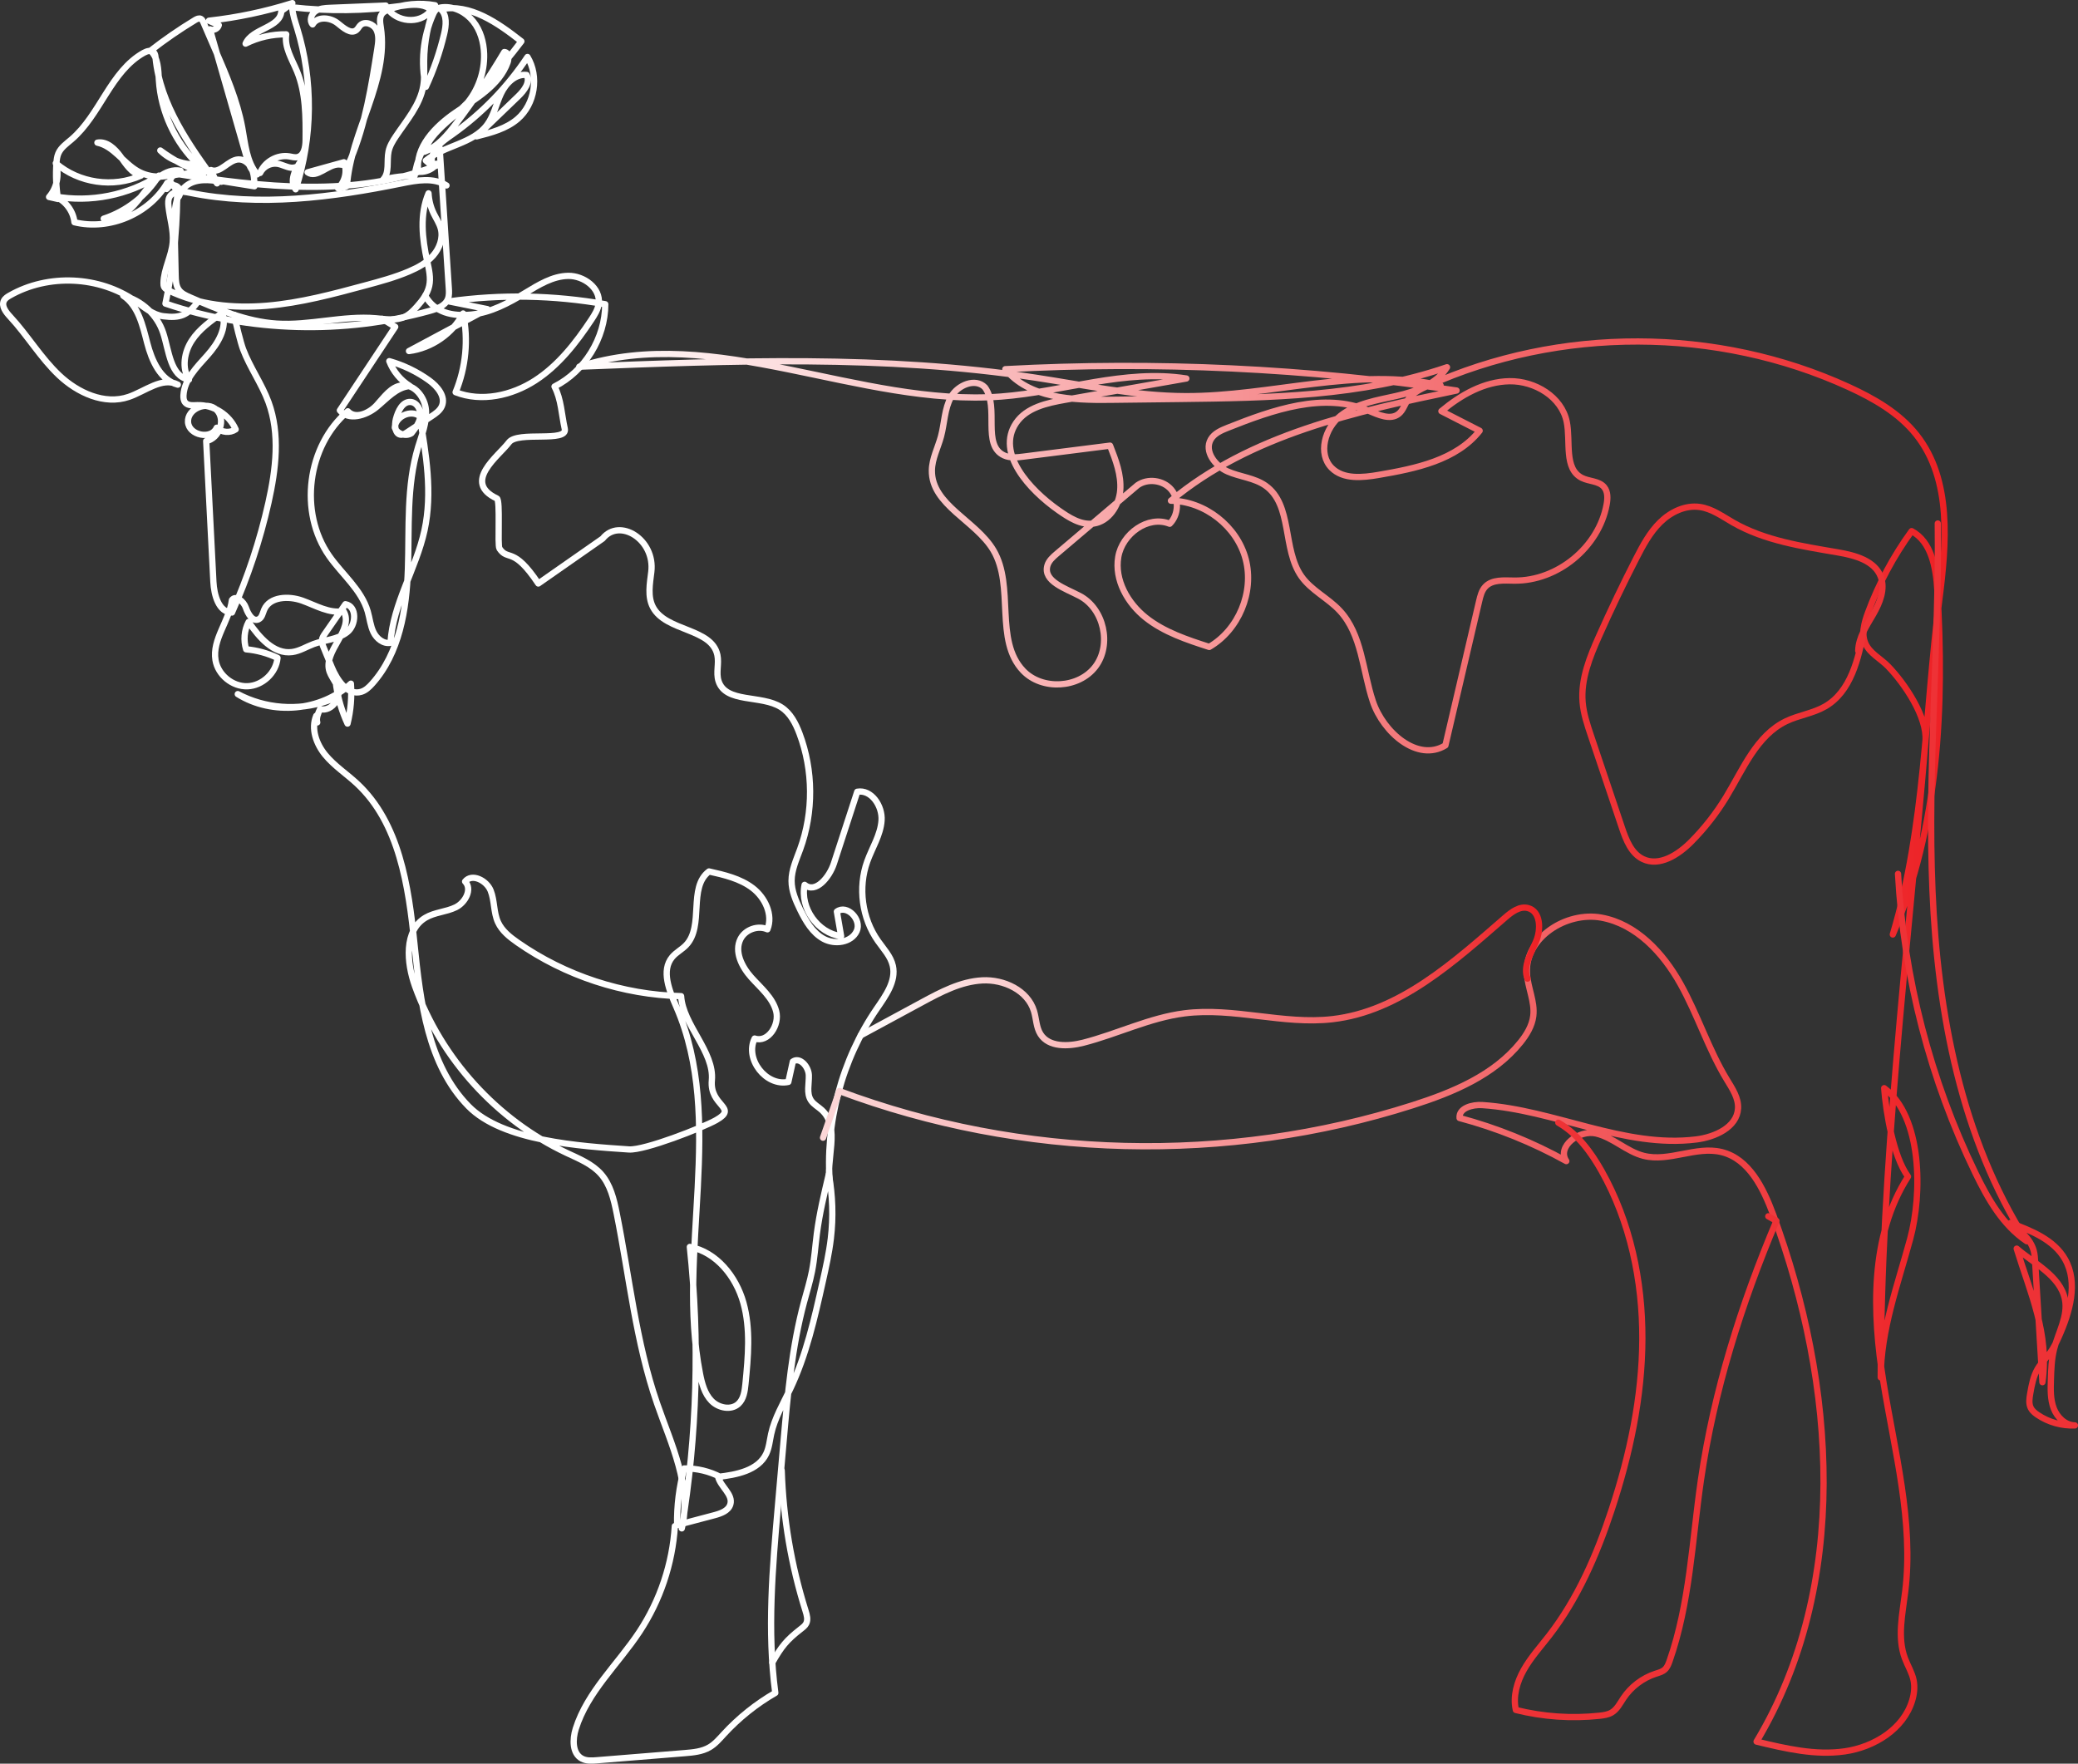 <?xml version="1.0" encoding="UTF-8"?><svg id="Layer_2" xmlns="http://www.w3.org/2000/svg" xmlns:xlink="http://www.w3.org/1999/xlink" viewBox="0 0 2657.05 2254.89"><rect x="0" y="0" width="2657.05" height="2254.89" fill="#333333" stroke="none"/><defs><style>.cls-1{stroke:url(#linear-gradient);}.cls-1,.cls-2,.cls-3,.cls-4{fill:none;stroke-linecap:round;stroke-linejoin:round;stroke-width:8px;}.cls-2{stroke:url(#linear-gradient-2);}.cls-3{stroke:#ee3236;}.cls-4{stroke:#fff;}</style><linearGradient id="linear-gradient" x1="736.71" y1="1338.66" x2="2490.52" y2="1338.66" gradientUnits="userSpaceOnUse"><stop offset="0" stop-color="#fff"/><stop offset="1" stop-color="#ed2024"/></linearGradient><linearGradient id="linear-gradient-2" x1="1096.55" y1="1248.33" x2="1971.96" y2="1248.33" xlink:href="#linear-gradient"/></defs><g id="graphics"><path class="cls-4" d="M488.64,407.61c5.57,3.41,11.14,6.82,16.72,10.23-23.6,35.62-47.2,71.24-70.8,106.86,10.83,13.52,32.99,7.01,46.43-3.94,13.43-10.94,25.87-25.92,43.15-27.19-11.93-7.37-21.34-18.74-26.35-31.83,18.19,5.15,35.48,13.49,50.83,24.53,10.76,7.74,21.57,20.63,16.42,32.85-2.49,5.9-8.13,9.75-13.48,13.26-10.47,6.87-20.94,13.74-31.42,20.61-2.06,1.35-4.27,2.75-6.73,2.83-8.34.25-9.29-12.1-7.14-20.16,2.67-10.03,8.25-22.32,18.61-21.75,8.26.45,13.55,10.01,12.57,18.23-.98,8.22-6.27,15.19-11.36,21.71-7.2,4.76-18.44.98-21.29-7.17.84-14.24,20.32-23.29,31.74-14.74,8.33,48.41,16.64,98.27,6.21,146.27-10.65,49.02-40.39,93.48-43.43,143.55-8.99,1.88-17.71-5.21-21.73-13.47-4.02-8.26-4.82-17.67-7.38-26.49-8.1-27.86-32.64-47.23-49.28-70.99-39.14-55.86-28.2-140.84,23.81-184.98,9.56,10.4,27.21,2.68,36.81-7.69,9.6-10.37,18.53-23.98,32.6-25.39,16.14-1.62,29.1,15.14,30.45,31.3,1.35,16.17-5.21,31.77-9.91,47.3-15.15,50.11-11.33,103.64-13.09,155.96-1.76,52.32-10.77,107.86-45.73,146.84-3.9,4.35-8.33,8.59-13.91,10.31-17.41,5.36-31.03-14.95-37.94-31.8-3.41-8.3-6.81-16.59-10.22-24.89-1.29-3.13-2.6-6.45-2.11-9.8.42-2.92,2.15-5.47,3.84-7.89,8.71-12.54,17.43-25.07,26.14-37.61,15.01,2.55,14.15,26.71,2.07,35.98-12.08,9.27-28.57,9.69-42.84,15-9.12,3.39-17.61,8.9-27.26,10.2-23.62,3.18-42.22-18.83-55.76-38.45-5.61,10.63-6.76,23.52-3.12,34.97,13.88,1.25,27.53,4.99,40.1,11-1.81,19.14-19.23,35.55-38.44,36.22s-37.73-14.5-40.86-33.47c-4.36-26.44,17.71-50.04,20.98-76.64,4.75-6.96,15.12,1.61,17.82,9.6,2.7,7.99,8.82,18.61,16.38,14.87,4.3-2.12,5.16-7.71,7.02-12.13,7.17-16.99,31.29-17.95,48.66-11.74,17.37,6.21,34.72,16.89,52.84,13.46,14.24,23.85-27.13,51.43-17.79,77.59,3.44,9.65,13.64,18.66,9.56,28.06-2.17,5-7.7,7.53-12.85,9.32-37.1,12.86-79.48,9.56-114.14-8.89,44.1,27.62,106.38,21.87,144.67-13.36,1.25,17.11-.22,34.41-4.34,51.06-7.16-15.51-12.08-32.06-14.56-48.96,9.73,12.81-5.06,34.7-20.57,30.44-2.5,5.37-5.06,11.3-3.58,17.04"/><path class="cls-4" d="M252.68,386.35c-12.96,16.85-22.56,20.63-43.65,17.99-13.52-1.69-24.41-11.35-35.57-19.15-46.44-32.46-111.71-35.46-160.93-7.41-2.93,1.67-5.95,3.59-7.48,6.6-3.53,6.96,2.53,14.72,7.84,20.44,22.22,23.9,39.01,52.63,62.72,75.04,23.72,22.41,58.02,38.13,88.9,27.6,21.23-7.24,43.03-26.13,62.87-15.68-22.42-5.82-33.3-30.88-39.14-53.3-5.84-22.41-11.38-47.68-30.71-60.44,23.58,5.87,43.59,24.47,51.14,47.57,7.52,22.99,9.11,55.77,32.97,59.72-9.45-14.9-6.05-35.16,3.6-49.93,9.65-14.76,24.47-25.23,38.92-35.34,6.95,18.97-5.61,39.26-19.05,54.33-13.44,15.08-29.34,30.73-30.51,50.9-.2,3.36.15,7.01,2.37,9.54,3.56,4.06,9.89,3.37,15.28,3.18,20.54-.72,40.91,12.12,49.11,30.97-7.25,4.98-17.99,4.04-24.25-2.14-6.74,15.76-35.62,9.85-36.69-7.26-1.07-17.1,24.54-27.59,36.62-15.43,12.08,12.16,3.47,36.57-13.37,39.73,3.06,59.98,6.12,119.96,9.18,179.94.86,16.95,6.82,39.15,23.79,39.3,20.2-45.16,35.85-92.36,46.65-140.64,9.48-42.37,15.03-87.68.03-128.43-8.63-23.44-23.64-44.1-32.48-67.47-3.14-8.3-9.86-35.19-11.22-43.99"/><path class="cls-4" d="M404.37,915.12c-7,16.63.1,36.23,11.59,50.14,11.49,13.91,26.9,23.95,40.13,36.2,54.62,50.57,66.31,131.27,73.85,205.32,7.54,74.06,16.98,154.47,69.11,207.62,43.81,44.67,142.76,50.98,205.19,55.19,19.86,1.34,94.17-27.72,111.49-37.53,28.94-16.39-8.57-17.66-5.52-50.78,3.37-36.59-36.99-71-39.3-107.67-74.39-1.82-148.08-25.99-209.09-68.59-9.97-6.96-19.98-14.85-25.04-25.91-5.8-12.68-4.25-27.67-9.46-40.6-5.21-12.93-23.89-22.35-32.62-11.49,9.5,9.81.31,26.98-11.96,32.97-12.27,5.99-26.88,6.3-38.63,13.26-27.68,16.4-24.27,57.44-13.38,87.71,33.39,92.74,104.77,171.16,193.98,213.09,15.65,7.35,32.37,14.04,43.8,27,12.01,13.63,16.39,32.19,19.97,50,16.34,81.35,24.53,164.82,51.69,243.23,18.06,52.14,44.78,106.24,31.59,159.81,19.6-118.77,23.08-240.18,10.33-359.88,34.15,6.53,59.15,37.99,68.49,71.48,9.34,33.49,6.02,69.04,2.63,103.64-.91,9.22-2.24,19.33-9.08,25.58-9.43,8.6-25.48,5.23-34.37-3.92s-12.29-22.21-14.74-34.73c-30.24-154.82,32.72-324-30.06-468.71-9.01-20.76-19.94-46.61-5.39-63.95,5.01-5.97,12.31-9.59,17.7-15.21,23.48-24.47,2.23-73.81,29.32-94.21,19.58,4.37,39.84,9.06,55.78,21.23,15.94,12.17,26.32,34.09,18.91,52.73-12.27-5.37-28.25.32-34.36,12.23-8.28,16.13,1.6,35.69,13.69,49.2,12.09,13.51,27.25,25.8,31.85,43.34,4.6,17.54-10.32,40.67-27.51,34.88-12.94,26.1,14.57,61.54,43.07,55.47l5.77-26.03c8.98-6.28,20.02,6.41,20.44,17.36.41,10.95-3.3,23.02,2.68,32.2,3.42,5.24,9.31,8.23,13.93,12.45,24.56,22.45,4.09,63.37,10.42,96.04-6.55-79.08,14.96-160.2,59.84-225.65,11.38-16.59,24.91-35.16,20.52-54.8-2.71-12.16-11.84-21.64-19.01-31.83-20.44-29.04-25.73-68.16-13.73-101.58,6.27-17.46,16.99-33.76,18.33-52.26,1.34-18.5-12.81-40.1-31.08-36.87-9.96,30.57-19.91,61.15-29.87,91.72-5.68,17.44-23.28,38.97-37.42,27.28-6.14,29.5,16.79,61.74,46.67,65.63l-5.42-31.41c13-9.68,32.15,10.38,25.27,25.05-6.88,14.68-28.03,17.55-42.25,9.78-14.22-7.77-22.86-22.7-29.98-37.26-5.69-11.63-10.98-23.96-10.98-36.91,0-14.08,6.22-27.29,11.03-40.53,17.19-47.28,16.86-100.7-.89-147.76-4.91-13.03-11.67-26.22-23.42-33.68-25.61-16.28-70.98-4.67-80.14-33.59-3.35-10.59.86-22.26-1.43-33.13-7.31-34.8-66.05-29.78-82.43-61.34-7.03-13.54-3.92-29.81-2.08-44.95,5.05-41.46-40.7-69.6-62.22-42.56l-82.24,57.4c-32.1-48.16-38.63-28.15-49.67-44.71-2.85-4.28,1.34-61.84-3.31-64.02-44.71-20.97,2.21-54.09,15.45-71.75,11.15-14.87,75.43.73,71.33-17.39-4.1-18.12-4.48-37.49-13.1-53.95,38.7-19.58,64.78-61.88,64.9-105.25-65.88-11.68-133.61-12.9-199.86-3.6l49.08,9.85-100.2,53.62c28.96-3.68,55.65-22.19,69.23-48.03,6.88,33.51,3.49,69.05-9.6,100.65,33.12,12.95,71.77,4.38,101.63-14.92,29.87-19.3,52.28-48.1,71.94-77.73,4.21-6.34,8.43-13.03,9.41-20.58,2.58-19.8-19.06-35.82-39.03-35.51-19.96.31-37.86,11.55-54.96,21.87-21.28,12.84-43.87,25.05-68.59,27.58-24.72,2.53-46.99-2.37-59.26-23.98"/><path class="cls-1" d="M1052.38,1454.56c6.94-19.87,13.88-39.75,20.81-59.62,233.2,87.35,495.82,93.84,733.05,18.13,51.43-16.41,104.06-38.25,137.89-80.33,7.93-9.86,14.84-21.13,16.4-33.69,2.3-18.47-7.19-36.4-8.13-54.99-2.3-45.39,50.36-78.95,95.08-70.89,44.72,8.06,78.93,44.99,101.14,84.64,22.2,39.65,35.88,83.74,59.48,122.58,6.93,11.41,15,23.38,14.27,36.71-1.34,24.14-29.5,36.73-53.49,39.71-92.13,11.42-180.96-37.9-273.6-43.95-12.69-.83-30.17,3.87-28.97,16.53,47.52,12.66,93.47,31.22,136.47,55.1-12.55-18.56,16.47-40.48,38.26-35.28,21.79,5.19,38.85,23.01,60.56,28.53,32.54,8.27,67.15-12.8,99.76-4.8,34.9,8.56,53.37,45.96,65.83,79.66,80.65,218.11,98.45,474.59-21.12,674.04,36.98,8.92,75.04,17.9,112.69,12.51,37.65-5.39,75.31-28.6,86.26-65.02,2.53-8.4,3.56-17.39,1.79-25.98-2.02-9.79-7.5-18.47-11.01-27.83-10.1-26.97-3.16-56.85.33-85.43,10.93-89.54-13.51-179.03-27.9-268.07-14.39-89.05-17.11-186.59,31.47-262.59-18.68-25.21-28.12-81.71-30.46-113,48.44,36.19,49.04,134.48,33.2,192.84-15.85,58.35-37.57,116.49-37.61,176.95.21-273.55,34.31-540.96,57.21-813.55,2.57-30.56-26.52-73.62-47.88-95.62-9.56-9.85-23.17-16.41-28.8-28.93-5.59-12.45-1.52-26.94,3.22-39.74,13.7-37.05,32.53-72.2,55.77-104.14,25.21,13.47,31.09,46.49,32.81,75.02,9.07,149.72,1.95,302.72-56.89,440.69,41.46-138.35,40.91-283.62,59.33-426.87,9.36-72.74,16.43-154.37-29.07-211.89-22.25-28.12-54.48-46.47-87.09-61.39-168.08-76.89-369.37-77.39-537.83-1.33-9.71,4.38-19.78,9.4-25.71,18.25-3.87,5.77-5.85,13-11.21,17.42-10.6,8.73-26.13,1.49-38.78-3.85-57.22-24.16-122.33-1.14-180.04,21.82-8.33,3.32-17.29,7.15-21.73,14.95-8.6,15.1,5.54,33.86,21.44,40.86,15.9,7,34.42,8.19,48.61,18.22,34.67,24.51,21.41,81.23,45.87,115.93,12.67,17.96,33.98,27.76,48.97,43.83,28.41,30.46,29.21,76.58,42.42,116.09,13.21,39.51,57.26,78.03,92.74,56.19,14.37-61.46,28.75-122.93,43.12-184.39,1.54-6.57,3.24-13.45,7.82-18.4,8.86-9.58,24-8.03,37.05-7.87,55.42.66,108.12-42.7,118.15-97.21,1.41-7.66,1.8-16.38-3.19-22.36-6.69-8.03-19.25-7.05-28.56-11.8-23.12-11.8-14.09-46.24-19.26-71.68-6.45-31.75-40.63-52.34-73.03-51.89s-62.38,17.54-87.24,38.3c16.31,8.34,32.61,16.69,48.92,25.03-29.85,37.67-81.63,48.3-129,56.42-20.83,3.57-45.28,6.08-60.21-8.88-18-18.05-8.69-50.92,11.33-66.71,20.02-15.79,46.54-19.73,71.41-25.35,24.87-5.62,51.35-14.98,64.74-36.68-109.29,37.45-227.12,39.2-342.64,40.58-29.65.35-59.31.71-88.96,1.06-47.97.57-102.89-1.93-133.18-39.13,192.59-10.42,386.24-1.27,576.99,27.27-129.12,26.89-263.92,56.45-365.23,140.89,43.47.59,84.6,32.77,95.62,74.83,11.02,42.06-9.04,90.28-46.63,112.11-28.44-9.21-57.56-18.77-80.99-37.33-23.44-18.56-40.38-48.32-35.33-77.79,5.04-29.47,38.04-53.52,65.77-42.36,11.38-11.23,12.33-31.35,2.06-43.6-10.27-12.25-30.25-14.83-43.29-5.58-34.34,29.13-68.69,58.26-103.03,87.39-5.1,4.33-10.46,9.05-12.21,15.51-5.38,19.9,22.99,28.9,41.24,38.48,31.08,16.31,41.41,62.32,20.28,90.34-21.13,28.03-68.2,30.76-92.44,5.37-37.21-38.99-10.51-107.73-38.01-154.08-22.54-38-79.31-57.9-78.7-102.09.21-15.01,7.71-28.83,11.62-43.32,4.55-16.87,4.41-35.3,12.9-50.58,8.48-15.28,31.27-24.76,43.37-12.15,18.58,25.5-4.27,73.7,24.39,86.92,7.72,3.56,16.67,2.57,25.11,1.5,36.82-4.66,73.63-9.32,110.45-13.99,7.2,18.32,14.52,37.42,13.01,57.05-1.52,19.62-14.7,39.84-34.2,42.57-16.22,2.27-31.38-7.6-44.78-17.01-37.67-26.46-79.9-73.15-54.31-111.41,13.35-19.96,39.61-25.75,63.27-29.9,51.52-9.05,103.04-18.1,154.56-27.15-78.7-12.38-157.47,17.06-236.92,23.08-181.4,13.73-366.27-94.32-539.31-38.17,194.52-7.67,390.45-15.27,582.91,13.97,63.94,9.72,127.68,23.51,192.35,23.72,109.26.35,219.5-38,326.05-13.79"/><path class="cls-3" d="M1992.56,1435.38c24.35,13.97,41.71,37.52,55.47,61.98,36.47,64.84,52.23,140.11,51.97,214.51-.26,74.4-16.02,148.1-39.37,218.74-18.9,57.19-43.2,113.4-80.15,160.97-10.99,14.15-23.11,27.56-31.94,43.14-8.83,15.58-14.21,34.02-10.28,51.5,34.86,8.69,71.25,11.2,106.97,7.38,5.4-.58,10.96-1.36,15.62-4.14,6.85-4.1,10.58-11.72,15-18.36,9.68-14.52,24.32-25.66,40.89-31.11,4.21-1.39,8.72-2.51,12-5.5,3.12-2.84,4.69-6.97,6.09-10.95,25.87-73.86,28.79-153.42,40.01-230.87,16.57-114.32,51.61-225.42,96.59-331.81-3.46-1.94-6.92-3.87-10.39-5.81"/><path class="cls-4" d="M862.88,1951.16c-3,47.96-18.78,95.06-45.28,135.15-27.4,41.46-66.51,76.58-81.4,123.99-4.24,13.5-4.58,31.58,7.95,38.17,5.74,3.02,12.6,2.57,19.07,2.05,37.36-3.03,74.73-6.07,112.09-9.1,11-.89,22.43-1.92,31.94-7.51,7.19-4.23,12.69-10.73,18.33-16.87,19.08-20.75,41.34-38.56,65.76-52.63-10.52-79.23-3.57-159.62,3.39-239.24,2.4-27.44,4.8-54.88,7.2-82.32,5.24-59.95,10.55-120.27,26.2-178.38,3.52-13.06,7.56-25.99,10.16-39.26,3.11-15.85,4.13-32.03,6.21-48.05,3.32-25.61,9.3-50.8,15.28-75.93,4.94,27.09,5.81,54.92,2.57,82.26-2.21,18.61-6.3,36.93-10.39,55.22-10.44,46.75-21.04,93.96-41.63,137.22-8.98,18.87-19.91,37.16-24.32,57.58-1.83,8.47-2.55,17.32-6.27,25.13-10.25,21.51-37.86,26.86-61.53,29.55,3.29,12.8,19.36,22.44,15.64,35.12-2.44,8.3-12.11,11.72-20.47,13.93-15.86,4.19-31.72,8.39-47.58,12.58-.45-24.4,2.61-48.86,9.05-72.39,16.24-.27,32.53,3.64,46.88,11.25"/><path class="cls-4" d="M999.54,1880.14c1.93,60.8,12.22,121.34,30.48,179.37,1.67,5.3,3.36,11.25.82,16.19-1.48,2.89-4.2,4.92-6.76,6.92-18.47,14.36-25.05,22.62-36.56,42.98"/><path class="cls-3" d="M2477.76,669.3c1.78,156.52-13.36,313.06-6.79,469.45,6.57,156.39,36.61,316.13,120.61,448.21-30.55-20.49-49.56-53.96-65.62-87.06-57.9-119.31-91.79-250.22-99.05-382.65"/><path class="cls-3" d="M2611.56,1767.15c-3.1-51.26-6.21-102.51-9.31-153.77-.29-4.78-.59-9.6-1.82-14.23-4.05-15.22-17.29-25.93-29.78-35.54,26.81,9.89,55.77,21.54,69.86,46.4,17.02,30.04,6.01,67.85-8.13,99.35-2.99,6.67-6.14,13.32-10.35,19.3-5.17,7.33-11.88,13.55-16.46,21.26-5.65,9.53-7.67,20.71-9.6,31.62-1.11,6.27-2.14,13.06.78,18.72,1.88,3.65,5.2,6.33,8.6,8.64,13.92,9.43,30.91,14.24,47.71,13.5-12.25-.16-22.6-10.22-26.99-21.66-4.39-11.44-4.07-24.06-3.7-36.31.41-13.29.83-26.7,4.04-39.61,5.31-21.32,18.21-42.09,13.94-63.65-5.96-30.07-40.6-46.42-61.7-64.8,17.52,57.43,41.71,108.31,32.9,170.79Z"/><path class="cls-3" d="M2383.3,804.74c-6.78,37.43-16.72,79.55-49.7,98.51-15.38,8.84-33.7,11.13-49.7,18.81-37.78,18.13-54.94,61.15-76.69,96.97-12.61,20.78-27.7,40.05-44.83,57.29-16.46,16.56-40.65,32.13-61.68,21.99-14.92-7.19-21.54-24.46-26.83-40.15-13.17-39.11-26.35-78.22-39.52-117.34-4.73-14.06-9.5-28.28-10.74-43.06-2.45-29.4,9.2-57.97,21.22-84.91,14.89-33.39,30.68-66.38,47.37-98.91,8.49-16.55,17.41-33.27,30.7-46.29s31.79-21.99,50.22-19.51c15.84,2.13,29.29,12.11,43.15,20.06,40.54,23.23,88.05,30.18,134.1,38.09,21.59,3.71,46.64,10.5,54.45,30.96,6.06,15.87-1.15,33.56-9.66,48.26-8.5,14.7-18.75,29.59-19.12,46.57"/><path class="cls-2" d="M1100.55,1323.81c26.09-14.11,52.18-28.23,78.27-42.34,24.29-13.14,49.61-26.58,77.18-28.04,27.57-1.47,58.06,12.76,66.1,39.17,3,9.86,2.83,20.89,8.34,29.6,10.67,16.89,35.46,15.86,54.82,10.91,43.55-11.15,84.72-31.89,129.31-37.55,62.75-7.96,126.28,14.68,189.12,7.47,86.37-9.91,155.47-73.12,221.14-130.09,8.26-7.16,18.51-14.77,29.07-11.94,16.12,4.33,16.7,27.47,10.11,42.8-6.59,15.33-16.98,31.85-10.84,47.37"/><path class="cls-4" d="M562.13,188.9c.7,10.75,1.41,21.51,2.11,32.26,3.21,49.02,6.41,98.05,9.62,147.07.31,4.71.59,9.61-1.16,13.99-3.52,8.84-13.76,12.6-22.93,15.15-110.3,30.63-229.76,27.37-338.22-9.23,9.4-44.05,14.42-89.04,14.96-134.08.11-9.12-3.53-21.62-12.57-20.38-23.21,39.83-73.95,61.4-118.74,50.47-1.51-14.53-11.67-27.82-25.3-33.09,45.64,8.29,94.3-1.41,133.27-26.56-16.18,25.79-41.61,45.64-70.56,55.09,19.98,4.38,37.09-13.85,49.31-30.26,12.22-16.4,28.92-34.84,49.01-31.03-16.57,9.89-38.52,10.01-55.2.31-18.25-10.62-30.52-31.82-51.17-36.23,11.99-2.17,22.51,7.94,29.59,17.85,7.08,9.91,14.32,21.44,26.17,24.27-35.32,16-79.69,9.55-108.99-15.85,4.88,14.56,1.49,31.59-8.6,43.18,3.81.86,7.61,1.71,11.42,2.57-2.4-15.08-3.06-30.44-1.98-45.68.3-4.24.76-8.56,2.43-12.47,3.23-7.59,10.44-12.55,16.72-17.91,36.9-31.47,50.06-87.07,92.38-110.77,4.16-2.33,10.05-4.02,13.17-.41,1.55,1.79,1.8,4.32,2.03,6.67,5.92,60.09,42.9,111.96,78.62,160.64-2.59-5.69-5.18-11.38-7.77-17.08,12.03,4.92,22.08-12.94,35.06-13.57,7.48-.36,14.14,5.45,17.18,12.3,3.03,6.84,3.21,14.56,3.34,22.05-34.5-5.5-68.99-10.99-103.49-16.49,113.2,17.47,232.92,31.96,339.08-11.05-2.36-2.87-8.06-.66-7.88,3.05-3.15-8.28-.13-17.86,5.31-24.86,5.43-7,12.98-11.98,20.2-17.1,37.69-26.69,70.4-60.4,95.93-98.89,15.07,24.85,9.47,60.23-12.54,79.2-14.56,12.55-33.93,17.63-52.57,22.33,17.75-17.09,35.51-34.18,53.26-51.26,7.59-7.31,15.81-18.02,10.72-27.25-14.41-1.68-26.68,10.88-32.86,24.01-6.18,13.12-8.99,27.99-17.62,39.64-18.2,24.57-54.82,26.3-78.37,45.81,3.29,2.81,6.57,5.63,9.86,8.44-5.39,4.39-12.55,6.54-19.47,5.85-4.57-31.1,21.54-57.87,47.48-75.63,25.94-17.75,56.04-34.64,66.7-64.21,1.84-5.12,1.21-13.1-4.23-13.25-18.7,31.51-39.2,61.95-61.36,91.13-11.2,14.75-23.67,29.81-40.97,36.43,5.45-17.38,20.05-30.02,33.56-42.25,33.2-30.05,63.57-63.23,90.57-98.96-30.07-23.59-65.54-48.58-103.01-41.06,8.27,7.64,6.82,20.91,4.21,31.86-5.53,23.15-13.36,45.75-23.33,67.36-6.9-30.69-3.66-63.57,9.09-92.33,1.14-2.56,2.42-5.19,4.64-6.9,2.19-1.68,5.02-2.27,7.77-2.52,14.83-1.32,29.63,6.33,38.95,17.95,9.31,11.61,13.56,26.71,14.02,41.59.74,23.55-7.78,47.27-23.33,64.97-12.34,14.04-28.62,24.15-41.12,38.05-13.21,14.68-21.82,33.43-24.34,53.02-13.6-.15-27.23,1.49-40.4,4.88,8.65-9.03,4.45-23.8,7.02-36.04,1.47-7.02,5.27-13.3,9.26-19.26,13.75-20.53,31-40.18,35.16-64.54,1.79-10.49,1-21.22,1.07-31.87.16-24.37,4.95-48.71,14.04-71.32-19.81-3.57-40.59-1.62-59.39,5.57-3.12,1.2-6.33,2.63-8.4,5.26-3.73,4.75-2.56,11.52-1.64,17.49,10.56,68.9-38.57,133.25-43.29,202.8-3.42,2.13-7.52,3.13-11.53,2.82,9.1-8.02,12.33-22.02,7.65-33.21-15.47,4.29-30.94,8.58-46.4,12.87,11.73,8.45,25.69-10.52,40.13-10.04,3.44.12,7.11,1.34,10.17-.24,2.46-1.27,3.74-4.01,4.82-6.57,18.77-44.75,26.48-93.23,34.03-141.17,1.29-8.17,2.48-16.97-1.28-24.34s-14.68-11.47-20.51-5.61c-1.8,1.81-2.87,4.29-4.81,5.95-7.18,6.13-16.93-2.82-24.32-8.69-9.48-7.53-25.93-8.93-31.85,1.63-4.43-4.75-1.82-13.09,3.49-16.82s12.2-4.12,18.69-4.38c23.8-.97,47.6-1.94,71.4-2.92,9.11,19.18,38.18,24.82,53.8,10.43,1.28-1.18,2.55-2.67,2.44-4.41-.14-2.12-2.24-3.52-4.19-4.35-10.22-4.37-21.89-2.6-32.9-1.09-45.97,6.32-92.73,6.88-138.84,1.67.52,9.14,3.6,17.91,6.3,26.65,20.57,66.68,19.91,139.74-1.88,206.03-8.27-10.45-.69-25.57,6.9-36.52.38,6.01-7.06,9.66-13.03,8.89-5.97-.77-11.35-4.15-17.3-5.02-8.82-1.29-18.19,3.72-22.03,11.76,5.67-14.42,22.1-23.73,37.38-21.18,3.46.58,6.97,1.69,10.39.92,8.48-1.91,10.35-12.98,10.42-21.66.25-29.8.33-60.52-11.04-88.07-6.35-15.4-16.39-30.8-13.74-47.25-17.94-.27-35.92,3.84-51.96,11.88,8.48-19.75,44.78-20.18,45.68-41.65,4.71-3.38,9.41-6.77,14.12-10.15-34.7,10.93-70.47,18.47-106.63,22.49,4.19,1.88,8.39,3.77,12.58,5.65-1.13,4.66-7.06,7.42-11.36,5.3,15.74,54.77,31.49,109.54,47.23,164.32,2.38,8.26,5.48,17.44,13.19,21.25-13.68-16.25-15.27-39.03-19.14-59.91-6.39-34.54-20.45-67.12-34.4-99.36-5.09-11.77-10.19-23.53-15.28-35.3-.73-1.68-1.57-3.49-3.2-4.32-2.38-1.21-5.21.19-7.5,1.57-19.7,11.93-38.7,25.01-56.87,39.16,9.93,8.94,9.87,24.15,10.7,37.48,2.51,40.41,20.62,79.64,49.76,107.75-17.52,1.23-35.44-5.37-47.97-17.68,16.74,12.38,35.3,22.31,54.89,29.37-2.62-2.11-4.65-4.96-5.78-8.13,5.13,1.69,10.25,3.39,15.38,5.08-13.96,1.46-27.92,2.92-41.88,4.38-2.28.24-4.69.52-6.53,1.89-5.08,3.76-2.9,13.03-8.08,16.65,2.46-4.72,9.42-6.32,13.7-3.16,4.28,3.16,4.81,10.27,1.03,14.02"/><path class="cls-4" d="M570.93,237.1c-16.53-10.45-37.93-6.63-57.09-2.72-89.36,18.2-182.08,30.24-271.43,12-9.1-1.86-20.81-2.96-25.49,5.07-2.07,3.56-1.97,7.95-1.55,12.05,1.58,15.48,6.78,30.72,5.49,46.23-1.48,17.79-11.41,34.22-11.81,52.06-.04,1.82.04,3.73.94,5.32,1.09,1.94,3.18,3.05,5.17,4.03,38.63,18.91,83.07,23.36,125.94,19.76,42.86-3.6,84.67-14.85,126.2-26.06,18.84-5.08,37.75-10.19,55.69-17.85,11.39-4.86,22.6-10.93,30.8-20.21,8.2-9.28,12.99-22.29,9.92-34.28-1.79-7-6.02-13.07-9.17-19.58-3.88-8.02-6.13-16.83-6.59-25.73-11.56,26.99-8.03,57.94-1.76,86.62,2.3,10.51,4.94,21.38,2.6,31.88-2.23,10.02-8.76,18.5-15.59,26.18-4.6,5.18-9.57,10.27-15.83,13.23-11.18,5.28-24.25,2.9-36.57,1.82-42.37-3.69-84.76,9.59-127.2,6.81-38.68-2.53-75.12-18.19-110.67-33.63-5.29-2.3-10.85-4.8-14.21-9.5-3.72-5.2-4-12.03-4.14-18.42-.48-21.29-.95-42.58-1.43-63.87-.41-18.22.42-39.23,14.72-50.53,12.31-9.73,29.84-8.23,45.27-5.39"/></g></svg>